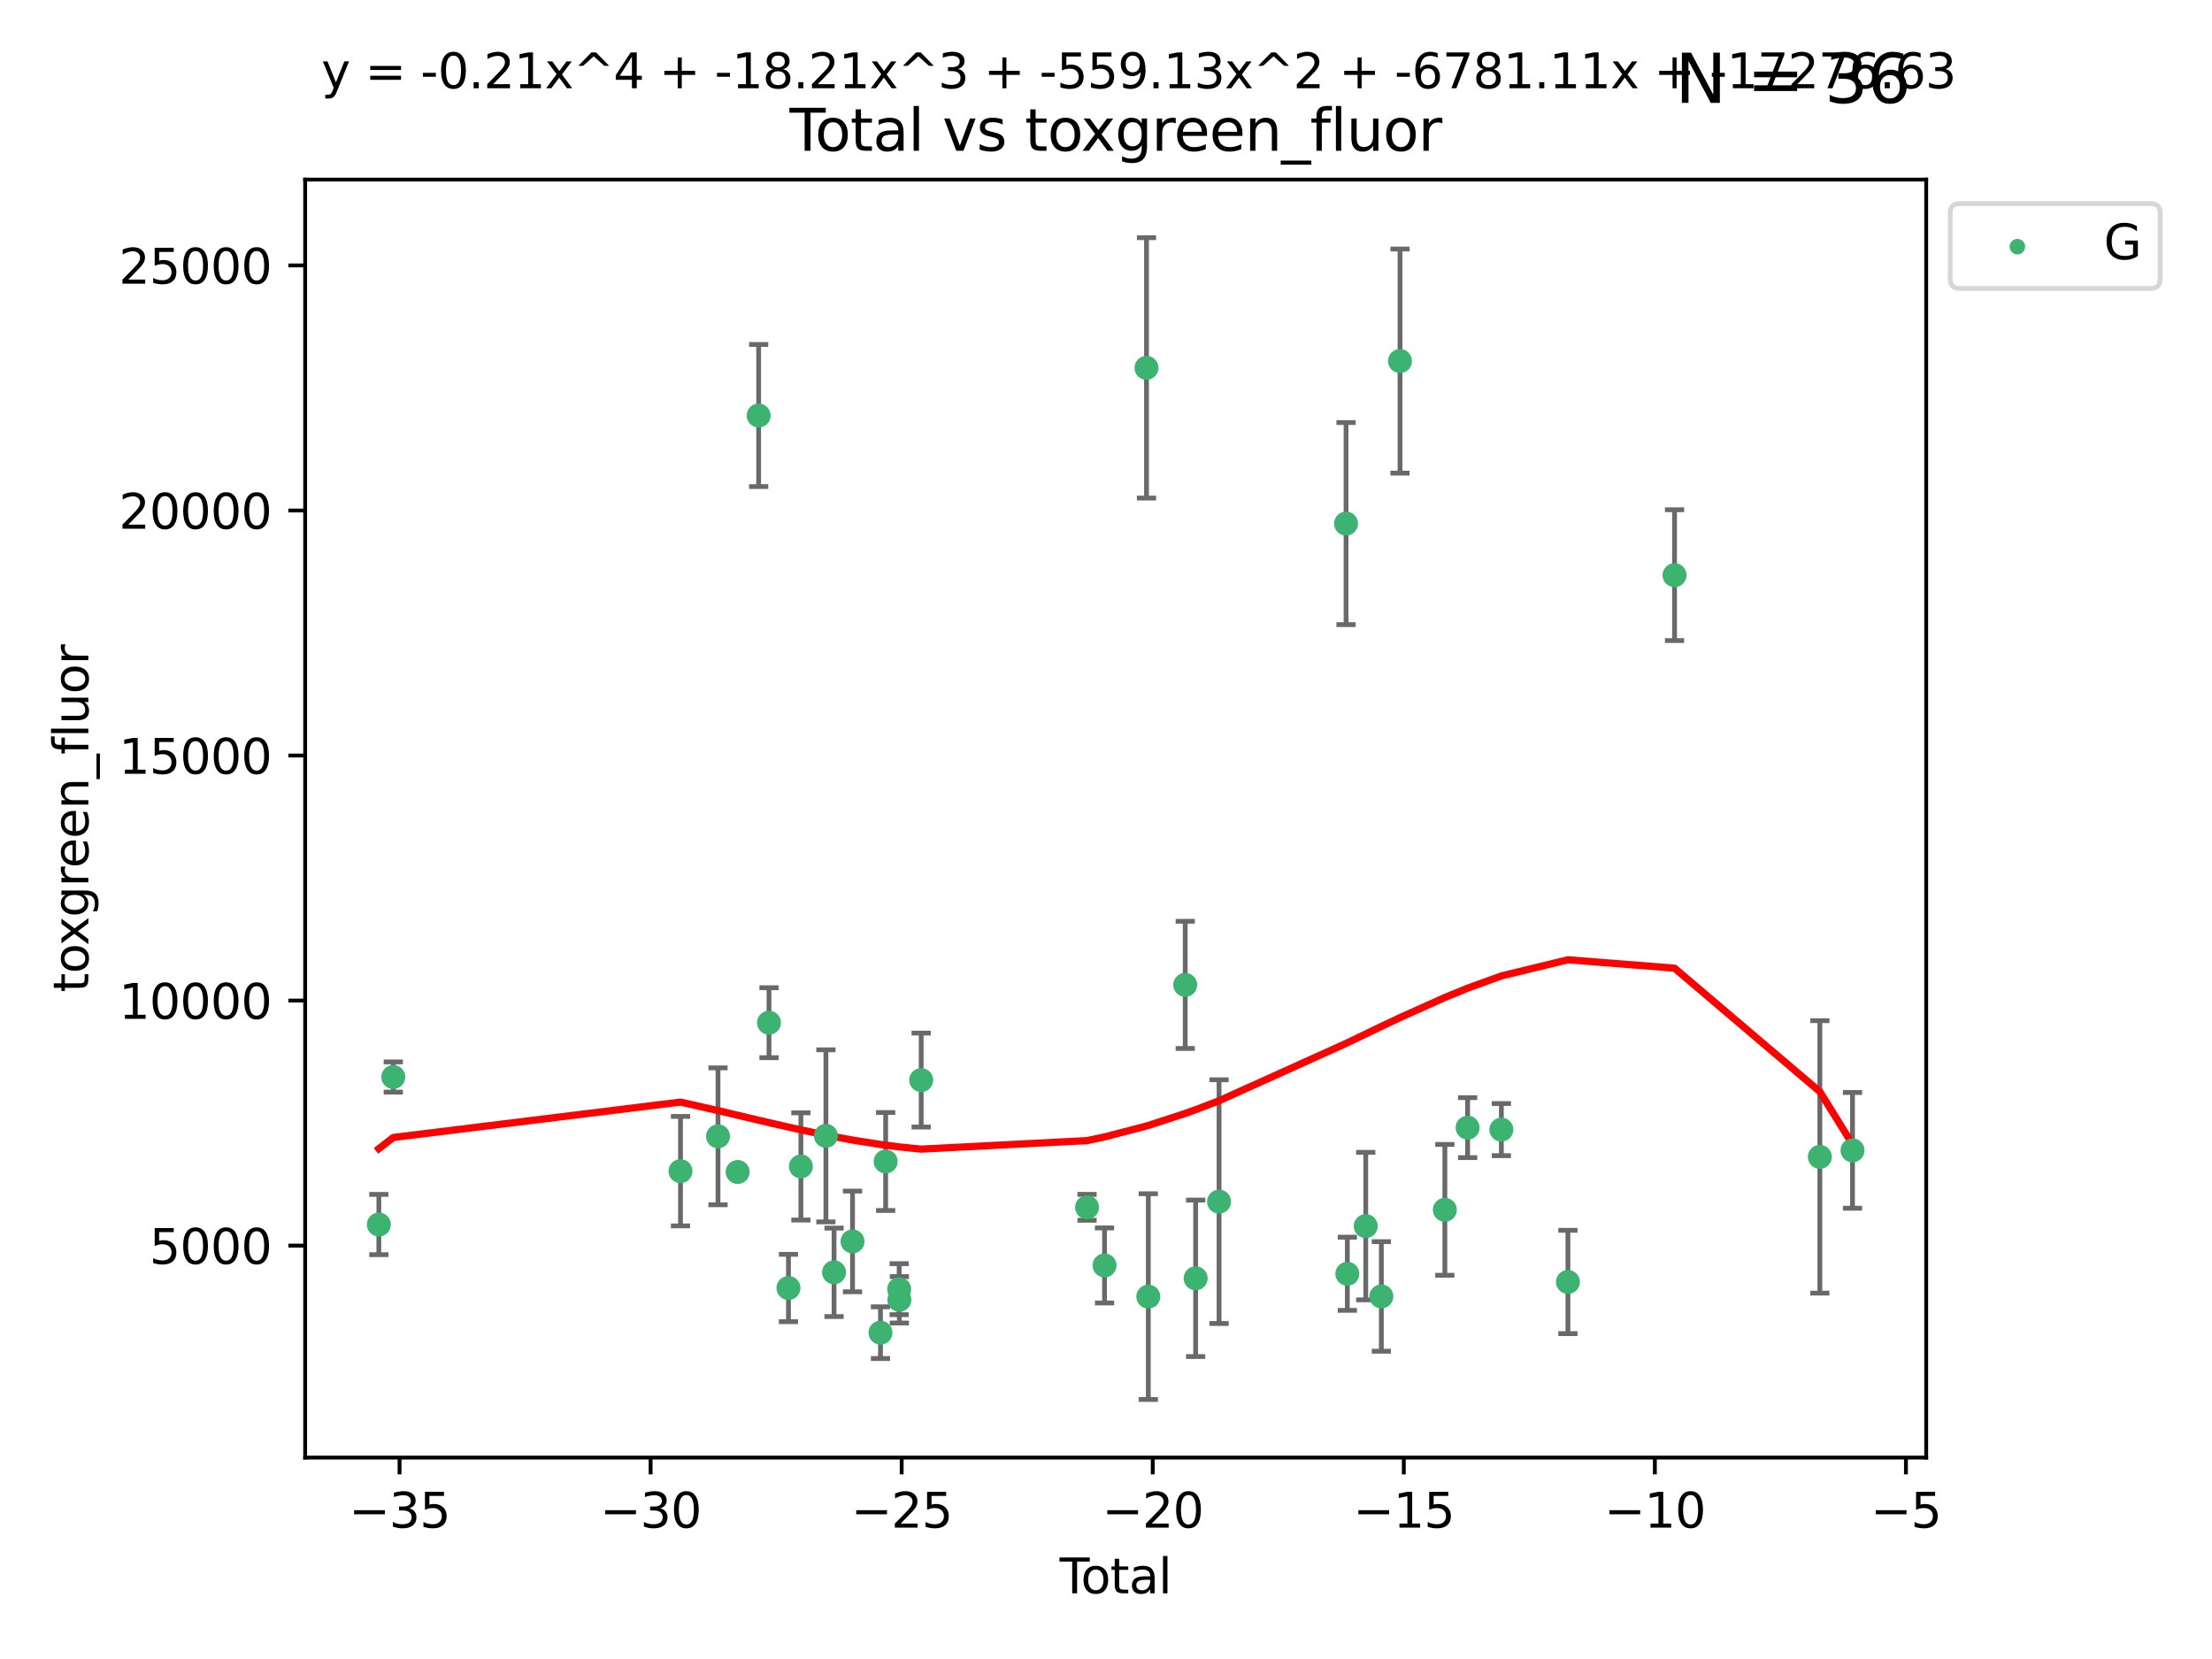 <?xml version="1.0" encoding="utf-8" standalone="no"?>
<!DOCTYPE svg PUBLIC "-//W3C//DTD SVG 1.1//EN"
  "http://www.w3.org/Graphics/SVG/1.1/DTD/svg11.dtd">
<svg xmlns:xlink="http://www.w3.org/1999/xlink" width="460.8pt" height="345.6pt" viewBox="0 0 460.8 345.6" xmlns="http://www.w3.org/2000/svg" version="1.1">
 <defs>
  <style type="text/css">*{stroke-linejoin: round; stroke-linecap: butt}</style>
 </defs>
 <g id="figure_1">
  <g id="patch_1">
   <path d="M 0 345.6 
L 460.8 345.6 
L 460.8 0 
L 0 0 
z
" style="fill: #ffffff"/>
  </g>
  <g id="axes_1">
   <g id="patch_2">
    <path d="M 63.571 303.64 
L 401.26 303.64 
L 401.26 37.411 
L 63.571 37.411 
z
" style="fill: #ffffff"/>
   </g>
   <g id="PathCollection_1">
    <defs>
     <path id="m8cd6fcece6" d="M 0 1.118 
C 0.297 1.118 0.581 1 0.791 0.791 
C 1 0.581 1.118 0.297 1.118 0 
C 1.118 -0.297 1 -0.581 0.791 -0.791 
C 0.581 -1 0.297 -1.118 0 -1.118 
C -0.297 -1.118 -0.581 -1 -0.791 -0.791 
C -1 -0.581 -1.118 -0.297 -1.118 0 
C -1.118 0.297 -1 0.581 -0.791 0.791 
C -0.581 1 -0.297 1.118 0 1.118 
z
" style="stroke: #3cb371"/>
    </defs>
    <g clip-path="url(#p22c7e3eeeb)">
     <use xlink:href="#m8cd6fcece6" x="78.921" y="255.092" style="fill: #3cb371; stroke: #3cb371"/>
     <use xlink:href="#m8cd6fcece6" x="81.93" y="224.358" style="fill: #3cb371; stroke: #3cb371"/>
     <use xlink:href="#m8cd6fcece6" x="141.76" y="243.976" style="fill: #3cb371; stroke: #3cb371"/>
     <use xlink:href="#m8cd6fcece6" x="149.573" y="236.713" style="fill: #3cb371; stroke: #3cb371"/>
     <use xlink:href="#m8cd6fcece6" x="153.665" y="244.142" style="fill: #3cb371; stroke: #3cb371"/>
     <use xlink:href="#m8cd6fcece6" x="158.042" y="86.56" style="fill: #3cb371; stroke: #3cb371"/>
     <use xlink:href="#m8cd6fcece6" x="160.196" y="213.05" style="fill: #3cb371; stroke: #3cb371"/>
     <use xlink:href="#m8cd6fcece6" x="164.252" y="268.315" style="fill: #3cb371; stroke: #3cb371"/>
     <use xlink:href="#m8cd6fcece6" x="166.84" y="242.987" style="fill: #3cb371; stroke: #3cb371"/>
     <use xlink:href="#m8cd6fcece6" x="172.053" y="236.618" style="fill: #3cb371; stroke: #3cb371"/>
     <use xlink:href="#m8cd6fcece6" x="173.747" y="265.048" style="fill: #3cb371; stroke: #3cb371"/>
     <use xlink:href="#m8cd6fcece6" x="177.596" y="258.614" style="fill: #3cb371; stroke: #3cb371"/>
     <use xlink:href="#m8cd6fcece6" x="183.419" y="277.623" style="fill: #3cb371; stroke: #3cb371"/>
     <use xlink:href="#m8cd6fcece6" x="184.499" y="241.963" style="fill: #3cb371; stroke: #3cb371"/>
     <use xlink:href="#m8cd6fcece6" x="187.311" y="268.556" style="fill: #3cb371; stroke: #3cb371"/>
     <use xlink:href="#m8cd6fcece6" x="187.355" y="270.773" style="fill: #3cb371; stroke: #3cb371"/>
     <use xlink:href="#m8cd6fcece6" x="191.898" y="225.001" style="fill: #3cb371; stroke: #3cb371"/>
     <use xlink:href="#m8cd6fcece6" x="226.453" y="251.506" style="fill: #3cb371; stroke: #3cb371"/>
     <use xlink:href="#m8cd6fcece6" x="230.097" y="263.616" style="fill: #3cb371; stroke: #3cb371"/>
     <use xlink:href="#m8cd6fcece6" x="238.835" y="76.634" style="fill: #3cb371; stroke: #3cb371"/>
     <use xlink:href="#m8cd6fcece6" x="239.213" y="270.106" style="fill: #3cb371; stroke: #3cb371"/>
     <use xlink:href="#m8cd6fcece6" x="246.904" y="205.165" style="fill: #3cb371; stroke: #3cb371"/>
     <use xlink:href="#m8cd6fcece6" x="249.076" y="266.296" style="fill: #3cb371; stroke: #3cb371"/>
     <use xlink:href="#m8cd6fcece6" x="253.952" y="250.324" style="fill: #3cb371; stroke: #3cb371"/>
     <use xlink:href="#m8cd6fcece6" x="280.407" y="109.072" style="fill: #3cb371; stroke: #3cb371"/>
     <use xlink:href="#m8cd6fcece6" x="280.673" y="265.351" style="fill: #3cb371; stroke: #3cb371"/>
     <use xlink:href="#m8cd6fcece6" x="284.511" y="255.417" style="fill: #3cb371; stroke: #3cb371"/>
     <use xlink:href="#m8cd6fcece6" x="287.76" y="270.07" style="fill: #3cb371; stroke: #3cb371"/>
     <use xlink:href="#m8cd6fcece6" x="291.648" y="75.219" style="fill: #3cb371; stroke: #3cb371"/>
     <use xlink:href="#m8cd6fcece6" x="300.991" y="252.032" style="fill: #3cb371; stroke: #3cb371"/>
     <use xlink:href="#m8cd6fcece6" x="305.733" y="234.911" style="fill: #3cb371; stroke: #3cb371"/>
     <use xlink:href="#m8cd6fcece6" x="312.761" y="235.32" style="fill: #3cb371; stroke: #3cb371"/>
     <use xlink:href="#m8cd6fcece6" x="326.625" y="267.059" style="fill: #3cb371; stroke: #3cb371"/>
     <use xlink:href="#m8cd6fcece6" x="348.839" y="119.815" style="fill: #3cb371; stroke: #3cb371"/>
     <use xlink:href="#m8cd6fcece6" x="379.109" y="241.003" style="fill: #3cb371; stroke: #3cb371"/>
     <use xlink:href="#m8cd6fcece6" x="385.911" y="239.643" style="fill: #3cb371; stroke: #3cb371"/>
    </g>
   </g>
   <g id="matplotlib.axis_1">
    <g id="xtick_1">
     <g id="line2d_1">
      <defs>
       <path id="md45c883081" d="M 0 0 
L 0 3.5 
" style="stroke: #000000; stroke-width: 0.8"/>
      </defs>
      <g>
       <use xlink:href="#md45c883081" x="83.232" y="303.64" style="stroke: #000000; stroke-width: 0.8"/>
      </g>
     </g>
     <g id="text_1">
      <!-- −35 -->
      <g transform="translate(72.68 318.238)scale(0.1 -0.1)">
       <defs>
        <path id="DejaVuSans-2212" d="M 678 2272 
L 4684 2272 
L 4684 1741 
L 678 1741 
L 678 2272 
z
" transform="scale(0.016)"/>
        <path id="DejaVuSans-33" d="M 2597 2516 
Q 3050 2419 3304 2112 
Q 3559 1806 3559 1356 
Q 3559 666 3084 287 
Q 2609 -91 1734 -91 
Q 1441 -91 1130 -33 
Q 819 25 488 141 
L 488 750 
Q 750 597 1062 519 
Q 1375 441 1716 441 
Q 2309 441 2620 675 
Q 2931 909 2931 1356 
Q 2931 1769 2642 2001 
Q 2353 2234 1838 2234 
L 1294 2234 
L 1294 2753 
L 1863 2753 
Q 2328 2753 2575 2939 
Q 2822 3125 2822 3475 
Q 2822 3834 2567 4026 
Q 2313 4219 1838 4219 
Q 1578 4219 1281 4162 
Q 984 4106 628 3988 
L 628 4550 
Q 988 4650 1302 4700 
Q 1616 4750 1894 4750 
Q 2613 4750 3031 4423 
Q 3450 4097 3450 3541 
Q 3450 3153 3228 2886 
Q 3006 2619 2597 2516 
z
" transform="scale(0.016)"/>
        <path id="DejaVuSans-35" d="M 691 4666 
L 3169 4666 
L 3169 4134 
L 1269 4134 
L 1269 2991 
Q 1406 3038 1543 3061 
Q 1681 3084 1819 3084 
Q 2600 3084 3056 2656 
Q 3513 2228 3513 1497 
Q 3513 744 3044 326 
Q 2575 -91 1722 -91 
Q 1428 -91 1123 -41 
Q 819 9 494 109 
L 494 744 
Q 775 591 1075 516 
Q 1375 441 1709 441 
Q 2250 441 2565 725 
Q 2881 1009 2881 1497 
Q 2881 1984 2565 2268 
Q 2250 2553 1709 2553 
Q 1456 2553 1204 2497 
Q 953 2441 691 2322 
L 691 4666 
z
" transform="scale(0.016)"/>
       </defs>
       <use xlink:href="#DejaVuSans-2212"/>
       <use xlink:href="#DejaVuSans-33" x="83.789"/>
       <use xlink:href="#DejaVuSans-35" x="147.412"/>
      </g>
     </g>
    </g>
    <g id="xtick_2">
     <g id="line2d_2">
      <g>
       <use xlink:href="#md45c883081" x="135.534" y="303.64" style="stroke: #000000; stroke-width: 0.8"/>
      </g>
     </g>
     <g id="text_2">
      <!-- −30 -->
      <g transform="translate(124.981 318.238)scale(0.1 -0.1)">
       <defs>
        <path id="DejaVuSans-30" d="M 2034 4250 
Q 1547 4250 1301 3770 
Q 1056 3291 1056 2328 
Q 1056 1369 1301 889 
Q 1547 409 2034 409 
Q 2525 409 2770 889 
Q 3016 1369 3016 2328 
Q 3016 3291 2770 3770 
Q 2525 4250 2034 4250 
z
M 2034 4750 
Q 2819 4750 3233 4129 
Q 3647 3509 3647 2328 
Q 3647 1150 3233 529 
Q 2819 -91 2034 -91 
Q 1250 -91 836 529 
Q 422 1150 422 2328 
Q 422 3509 836 4129 
Q 1250 4750 2034 4750 
z
" transform="scale(0.016)"/>
       </defs>
       <use xlink:href="#DejaVuSans-2212"/>
       <use xlink:href="#DejaVuSans-33" x="83.789"/>
       <use xlink:href="#DejaVuSans-30" x="147.412"/>
      </g>
     </g>
    </g>
    <g id="xtick_3">
     <g id="line2d_3">
      <g>
       <use xlink:href="#md45c883081" x="187.835" y="303.64" style="stroke: #000000; stroke-width: 0.8"/>
      </g>
     </g>
     <g id="text_3">
      <!-- −25 -->
      <g transform="translate(177.283 318.238)scale(0.1 -0.1)">
       <defs>
        <path id="DejaVuSans-32" d="M 1228 531 
L 3431 531 
L 3431 0 
L 469 0 
L 469 531 
Q 828 903 1448 1529 
Q 2069 2156 2228 2338 
Q 2531 2678 2651 2914 
Q 2772 3150 2772 3378 
Q 2772 3750 2511 3984 
Q 2250 4219 1831 4219 
Q 1534 4219 1204 4116 
Q 875 4013 500 3803 
L 500 4441 
Q 881 4594 1212 4672 
Q 1544 4750 1819 4750 
Q 2544 4750 2975 4387 
Q 3406 4025 3406 3419 
Q 3406 3131 3298 2873 
Q 3191 2616 2906 2266 
Q 2828 2175 2409 1742 
Q 1991 1309 1228 531 
z
" transform="scale(0.016)"/>
       </defs>
       <use xlink:href="#DejaVuSans-2212"/>
       <use xlink:href="#DejaVuSans-32" x="83.789"/>
       <use xlink:href="#DejaVuSans-35" x="147.412"/>
      </g>
     </g>
    </g>
    <g id="xtick_4">
     <g id="line2d_4">
      <g>
       <use xlink:href="#md45c883081" x="240.136" y="303.64" style="stroke: #000000; stroke-width: 0.8"/>
      </g>
     </g>
     <g id="text_4">
      <!-- −20 -->
      <g transform="translate(229.584 318.238)scale(0.1 -0.1)">
       <use xlink:href="#DejaVuSans-2212"/>
       <use xlink:href="#DejaVuSans-32" x="83.789"/>
       <use xlink:href="#DejaVuSans-30" x="147.412"/>
      </g>
     </g>
    </g>
    <g id="xtick_5">
     <g id="line2d_5">
      <g>
       <use xlink:href="#md45c883081" x="292.437" y="303.64" style="stroke: #000000; stroke-width: 0.8"/>
      </g>
     </g>
     <g id="text_5">
      <!-- −15 -->
      <g transform="translate(281.885 318.238)scale(0.1 -0.1)">
       <defs>
        <path id="DejaVuSans-31" d="M 794 531 
L 1825 531 
L 1825 4091 
L 703 3866 
L 703 4441 
L 1819 4666 
L 2450 4666 
L 2450 531 
L 3481 531 
L 3481 0 
L 794 0 
L 794 531 
z
" transform="scale(0.016)"/>
       </defs>
       <use xlink:href="#DejaVuSans-2212"/>
       <use xlink:href="#DejaVuSans-31" x="83.789"/>
       <use xlink:href="#DejaVuSans-35" x="147.412"/>
      </g>
     </g>
    </g>
    <g id="xtick_6">
     <g id="line2d_6">
      <g>
       <use xlink:href="#md45c883081" x="344.739" y="303.64" style="stroke: #000000; stroke-width: 0.8"/>
      </g>
     </g>
     <g id="text_6">
      <!-- −10 -->
      <g transform="translate(334.186 318.238)scale(0.1 -0.1)">
       <use xlink:href="#DejaVuSans-2212"/>
       <use xlink:href="#DejaVuSans-31" x="83.789"/>
       <use xlink:href="#DejaVuSans-30" x="147.412"/>
      </g>
     </g>
    </g>
    <g id="xtick_7">
     <g id="line2d_7">
      <g>
       <use xlink:href="#md45c883081" x="397.04" y="303.64" style="stroke: #000000; stroke-width: 0.8"/>
      </g>
     </g>
     <g id="text_7">
      <!-- −5 -->
      <g transform="translate(389.669 318.238)scale(0.1 -0.1)">
       <use xlink:href="#DejaVuSans-2212"/>
       <use xlink:href="#DejaVuSans-35" x="83.789"/>
      </g>
     </g>
    </g>
    <g id="text_8">
     <!-- Total -->
     <g transform="translate(220.739 331.917)scale(0.1 -0.1)">
      <defs>
       <path id="DejaVuSans-54" d="M -19 4666 
L 3928 4666 
L 3928 4134 
L 2272 4134 
L 2272 0 
L 1638 0 
L 1638 4134 
L -19 4134 
L -19 4666 
z
" transform="scale(0.016)"/>
       <path id="DejaVuSans-6f" d="M 1959 3097 
Q 1497 3097 1228 2736 
Q 959 2375 959 1747 
Q 959 1119 1226 758 
Q 1494 397 1959 397 
Q 2419 397 2687 759 
Q 2956 1122 2956 1747 
Q 2956 2369 2687 2733 
Q 2419 3097 1959 3097 
z
M 1959 3584 
Q 2709 3584 3137 3096 
Q 3566 2609 3566 1747 
Q 3566 888 3137 398 
Q 2709 -91 1959 -91 
Q 1206 -91 779 398 
Q 353 888 353 1747 
Q 353 2609 779 3096 
Q 1206 3584 1959 3584 
z
" transform="scale(0.016)"/>
       <path id="DejaVuSans-74" d="M 1172 4494 
L 1172 3500 
L 2356 3500 
L 2356 3053 
L 1172 3053 
L 1172 1153 
Q 1172 725 1289 603 
Q 1406 481 1766 481 
L 2356 481 
L 2356 0 
L 1766 0 
Q 1100 0 847 248 
Q 594 497 594 1153 
L 594 3053 
L 172 3053 
L 172 3500 
L 594 3500 
L 594 4494 
L 1172 4494 
z
" transform="scale(0.016)"/>
       <path id="DejaVuSans-61" d="M 2194 1759 
Q 1497 1759 1228 1600 
Q 959 1441 959 1056 
Q 959 750 1161 570 
Q 1363 391 1709 391 
Q 2188 391 2477 730 
Q 2766 1069 2766 1631 
L 2766 1759 
L 2194 1759 
z
M 3341 1997 
L 3341 0 
L 2766 0 
L 2766 531 
Q 2569 213 2275 61 
Q 1981 -91 1556 -91 
Q 1019 -91 701 211 
Q 384 513 384 1019 
Q 384 1609 779 1909 
Q 1175 2209 1959 2209 
L 2766 2209 
L 2766 2266 
Q 2766 2663 2505 2880 
Q 2244 3097 1772 3097 
Q 1472 3097 1187 3025 
Q 903 2953 641 2809 
L 641 3341 
Q 956 3463 1253 3523 
Q 1550 3584 1831 3584 
Q 2591 3584 2966 3190 
Q 3341 2797 3341 1997 
z
" transform="scale(0.016)"/>
       <path id="DejaVuSans-6c" d="M 603 4863 
L 1178 4863 
L 1178 0 
L 603 0 
L 603 4863 
z
" transform="scale(0.016)"/>
      </defs>
      <use xlink:href="#DejaVuSans-54"/>
      <use xlink:href="#DejaVuSans-6f" x="44.084"/>
      <use xlink:href="#DejaVuSans-74" x="105.266"/>
      <use xlink:href="#DejaVuSans-61" x="144.475"/>
      <use xlink:href="#DejaVuSans-6c" x="205.754"/>
     </g>
    </g>
   </g>
   <g id="matplotlib.axis_2">
    <g id="ytick_1">
     <g id="line2d_8">
      <defs>
       <path id="mdf34b27506" d="M 0 0 
L -3.5 0 
" style="stroke: #000000; stroke-width: 0.8"/>
      </defs>
      <g>
       <use xlink:href="#mdf34b27506" x="63.571" y="259.485" style="stroke: #000000; stroke-width: 0.8"/>
      </g>
     </g>
     <g id="text_9">
      <!-- 5000 -->
      <g transform="translate(31.121 263.284)scale(0.1 -0.1)">
       <use xlink:href="#DejaVuSans-35"/>
       <use xlink:href="#DejaVuSans-30" x="63.623"/>
       <use xlink:href="#DejaVuSans-30" x="127.246"/>
       <use xlink:href="#DejaVuSans-30" x="190.869"/>
      </g>
     </g>
    </g>
    <g id="ytick_2">
     <g id="line2d_9">
      <g>
       <use xlink:href="#mdf34b27506" x="63.571" y="208.437" style="stroke: #000000; stroke-width: 0.8"/>
      </g>
     </g>
     <g id="text_10">
      <!-- 10000 -->
      <g transform="translate(24.759 212.237)scale(0.1 -0.1)">
       <use xlink:href="#DejaVuSans-31"/>
       <use xlink:href="#DejaVuSans-30" x="63.623"/>
       <use xlink:href="#DejaVuSans-30" x="127.246"/>
       <use xlink:href="#DejaVuSans-30" x="190.869"/>
       <use xlink:href="#DejaVuSans-30" x="254.492"/>
      </g>
     </g>
    </g>
    <g id="ytick_3">
     <g id="line2d_10">
      <g>
       <use xlink:href="#mdf34b27506" x="63.571" y="157.39" style="stroke: #000000; stroke-width: 0.8"/>
      </g>
     </g>
     <g id="text_11">
      <!-- 15000 -->
      <g transform="translate(24.759 161.189)scale(0.1 -0.1)">
       <use xlink:href="#DejaVuSans-31"/>
       <use xlink:href="#DejaVuSans-35" x="63.623"/>
       <use xlink:href="#DejaVuSans-30" x="127.246"/>
       <use xlink:href="#DejaVuSans-30" x="190.869"/>
       <use xlink:href="#DejaVuSans-30" x="254.492"/>
      </g>
     </g>
    </g>
    <g id="ytick_4">
     <g id="line2d_11">
      <g>
       <use xlink:href="#mdf34b27506" x="63.571" y="106.342" style="stroke: #000000; stroke-width: 0.8"/>
      </g>
     </g>
     <g id="text_12">
      <!-- 20000 -->
      <g transform="translate(24.759 110.141)scale(0.1 -0.1)">
       <use xlink:href="#DejaVuSans-32"/>
       <use xlink:href="#DejaVuSans-30" x="63.623"/>
       <use xlink:href="#DejaVuSans-30" x="127.246"/>
       <use xlink:href="#DejaVuSans-30" x="190.869"/>
       <use xlink:href="#DejaVuSans-30" x="254.492"/>
      </g>
     </g>
    </g>
    <g id="ytick_5">
     <g id="line2d_12">
      <g>
       <use xlink:href="#mdf34b27506" x="63.571" y="55.294" style="stroke: #000000; stroke-width: 0.8"/>
      </g>
     </g>
     <g id="text_13">
      <!-- 25000 -->
      <g transform="translate(24.759 59.093)scale(0.1 -0.1)">
       <use xlink:href="#DejaVuSans-32"/>
       <use xlink:href="#DejaVuSans-35" x="63.623"/>
       <use xlink:href="#DejaVuSans-30" x="127.246"/>
       <use xlink:href="#DejaVuSans-30" x="190.869"/>
       <use xlink:href="#DejaVuSans-30" x="254.492"/>
      </g>
     </g>
    </g>
    <g id="text_14">
     <!-- toxgreen_fluor -->
     <g transform="translate(18.401 206.72)rotate(-90)scale(0.1 -0.1)">
      <defs>
       <path id="DejaVuSans-78" d="M 3513 3500 
L 2247 1797 
L 3578 0 
L 2900 0 
L 1881 1375 
L 863 0 
L 184 0 
L 1544 1831 
L 300 3500 
L 978 3500 
L 1906 2253 
L 2834 3500 
L 3513 3500 
z
" transform="scale(0.016)"/>
       <path id="DejaVuSans-67" d="M 2906 1791 
Q 2906 2416 2648 2759 
Q 2391 3103 1925 3103 
Q 1463 3103 1205 2759 
Q 947 2416 947 1791 
Q 947 1169 1205 825 
Q 1463 481 1925 481 
Q 2391 481 2648 825 
Q 2906 1169 2906 1791 
z
M 3481 434 
Q 3481 -459 3084 -895 
Q 2688 -1331 1869 -1331 
Q 1566 -1331 1297 -1286 
Q 1028 -1241 775 -1147 
L 775 -588 
Q 1028 -725 1275 -790 
Q 1522 -856 1778 -856 
Q 2344 -856 2625 -561 
Q 2906 -266 2906 331 
L 2906 616 
Q 2728 306 2450 153 
Q 2172 0 1784 0 
Q 1141 0 747 490 
Q 353 981 353 1791 
Q 353 2603 747 3093 
Q 1141 3584 1784 3584 
Q 2172 3584 2450 3431 
Q 2728 3278 2906 2969 
L 2906 3500 
L 3481 3500 
L 3481 434 
z
" transform="scale(0.016)"/>
       <path id="DejaVuSans-72" d="M 2631 2963 
Q 2534 3019 2420 3045 
Q 2306 3072 2169 3072 
Q 1681 3072 1420 2755 
Q 1159 2438 1159 1844 
L 1159 0 
L 581 0 
L 581 3500 
L 1159 3500 
L 1159 2956 
Q 1341 3275 1631 3429 
Q 1922 3584 2338 3584 
Q 2397 3584 2469 3576 
Q 2541 3569 2628 3553 
L 2631 2963 
z
" transform="scale(0.016)"/>
       <path id="DejaVuSans-65" d="M 3597 1894 
L 3597 1613 
L 953 1613 
Q 991 1019 1311 708 
Q 1631 397 2203 397 
Q 2534 397 2845 478 
Q 3156 559 3463 722 
L 3463 178 
Q 3153 47 2828 -22 
Q 2503 -91 2169 -91 
Q 1331 -91 842 396 
Q 353 884 353 1716 
Q 353 2575 817 3079 
Q 1281 3584 2069 3584 
Q 2775 3584 3186 3129 
Q 3597 2675 3597 1894 
z
M 3022 2063 
Q 3016 2534 2758 2815 
Q 2500 3097 2075 3097 
Q 1594 3097 1305 2825 
Q 1016 2553 972 2059 
L 3022 2063 
z
" transform="scale(0.016)"/>
       <path id="DejaVuSans-6e" d="M 3513 2113 
L 3513 0 
L 2938 0 
L 2938 2094 
Q 2938 2591 2744 2837 
Q 2550 3084 2163 3084 
Q 1697 3084 1428 2787 
Q 1159 2491 1159 1978 
L 1159 0 
L 581 0 
L 581 3500 
L 1159 3500 
L 1159 2956 
Q 1366 3272 1645 3428 
Q 1925 3584 2291 3584 
Q 2894 3584 3203 3211 
Q 3513 2838 3513 2113 
z
" transform="scale(0.016)"/>
       <path id="DejaVuSans-5f" d="M 3263 -1063 
L 3263 -1509 
L -63 -1509 
L -63 -1063 
L 3263 -1063 
z
" transform="scale(0.016)"/>
       <path id="DejaVuSans-66" d="M 2375 4863 
L 2375 4384 
L 1825 4384 
Q 1516 4384 1395 4259 
Q 1275 4134 1275 3809 
L 1275 3500 
L 2222 3500 
L 2222 3053 
L 1275 3053 
L 1275 0 
L 697 0 
L 697 3053 
L 147 3053 
L 147 3500 
L 697 3500 
L 697 3744 
Q 697 4328 969 4595 
Q 1241 4863 1831 4863 
L 2375 4863 
z
" transform="scale(0.016)"/>
       <path id="DejaVuSans-75" d="M 544 1381 
L 544 3500 
L 1119 3500 
L 1119 1403 
Q 1119 906 1312 657 
Q 1506 409 1894 409 
Q 2359 409 2629 706 
Q 2900 1003 2900 1516 
L 2900 3500 
L 3475 3500 
L 3475 0 
L 2900 0 
L 2900 538 
Q 2691 219 2414 64 
Q 2138 -91 1772 -91 
Q 1169 -91 856 284 
Q 544 659 544 1381 
z
M 1991 3584 
L 1991 3584 
z
" transform="scale(0.016)"/>
      </defs>
      <use xlink:href="#DejaVuSans-74"/>
      <use xlink:href="#DejaVuSans-6f" x="39.209"/>
      <use xlink:href="#DejaVuSans-78" x="97.266"/>
      <use xlink:href="#DejaVuSans-67" x="156.445"/>
      <use xlink:href="#DejaVuSans-72" x="219.922"/>
      <use xlink:href="#DejaVuSans-65" x="258.785"/>
      <use xlink:href="#DejaVuSans-65" x="320.309"/>
      <use xlink:href="#DejaVuSans-6e" x="381.832"/>
      <use xlink:href="#DejaVuSans-5f" x="445.211"/>
      <use xlink:href="#DejaVuSans-66" x="495.211"/>
      <use xlink:href="#DejaVuSans-6c" x="530.416"/>
      <use xlink:href="#DejaVuSans-75" x="558.199"/>
      <use xlink:href="#DejaVuSans-6f" x="621.578"/>
      <use xlink:href="#DejaVuSans-72" x="682.76"/>
     </g>
    </g>
   </g>
   <g id="LineCollection_1">
    <path d="M 78.921 261.37 
L 78.921 248.815 
" clip-path="url(#p22c7e3eeeb)" style="fill: none; stroke: #696969"/>
    <path d="M 81.93 227.503 
L 81.93 221.213 
" clip-path="url(#p22c7e3eeeb)" style="fill: none; stroke: #696969"/>
    <path d="M 141.76 255.379 
L 141.76 232.572 
" clip-path="url(#p22c7e3eeeb)" style="fill: none; stroke: #696969"/>
    <path d="M 149.573 250.973 
L 149.573 222.452 
" clip-path="url(#p22c7e3eeeb)" style="fill: none; stroke: #696969"/>
    <path d="M 153.665 245.009 
L 153.665 243.275 
" clip-path="url(#p22c7e3eeeb)" style="fill: none; stroke: #696969"/>
    <path d="M 158.042 101.358 
L 158.042 71.762 
" clip-path="url(#p22c7e3eeeb)" style="fill: none; stroke: #696969"/>
    <path d="M 160.196 220.338 
L 160.196 205.763 
" clip-path="url(#p22c7e3eeeb)" style="fill: none; stroke: #696969"/>
    <path d="M 164.252 275.332 
L 164.252 261.297 
" clip-path="url(#p22c7e3eeeb)" style="fill: none; stroke: #696969"/>
    <path d="M 166.84 254.152 
L 166.84 231.823 
" clip-path="url(#p22c7e3eeeb)" style="fill: none; stroke: #696969"/>
    <path d="M 172.053 254.539 
L 172.053 218.697 
" clip-path="url(#p22c7e3eeeb)" style="fill: none; stroke: #696969"/>
    <path d="M 173.747 274.259 
L 173.747 255.837 
" clip-path="url(#p22c7e3eeeb)" style="fill: none; stroke: #696969"/>
    <path d="M 177.596 269.104 
L 177.596 248.125 
" clip-path="url(#p22c7e3eeeb)" style="fill: none; stroke: #696969"/>
    <path d="M 183.419 283.007 
L 183.419 272.238 
" clip-path="url(#p22c7e3eeeb)" style="fill: none; stroke: #696969"/>
    <path d="M 184.499 252.171 
L 184.499 231.755 
" clip-path="url(#p22c7e3eeeb)" style="fill: none; stroke: #696969"/>
    <path d="M 187.311 273.867 
L 187.311 263.245 
" clip-path="url(#p22c7e3eeeb)" style="fill: none; stroke: #696969"/>
    <path d="M 187.355 275.609 
L 187.355 265.938 
" clip-path="url(#p22c7e3eeeb)" style="fill: none; stroke: #696969"/>
    <path d="M 191.898 234.788 
L 191.898 215.213 
" clip-path="url(#p22c7e3eeeb)" style="fill: none; stroke: #696969"/>
    <path d="M 226.453 254.204 
L 226.453 248.809 
" clip-path="url(#p22c7e3eeeb)" style="fill: none; stroke: #696969"/>
    <path d="M 230.097 271.434 
L 230.097 255.797 
" clip-path="url(#p22c7e3eeeb)" style="fill: none; stroke: #696969"/>
    <path d="M 238.835 103.756 
L 238.835 49.513 
" clip-path="url(#p22c7e3eeeb)" style="fill: none; stroke: #696969"/>
    <path d="M 239.213 291.539 
L 239.213 248.674 
" clip-path="url(#p22c7e3eeeb)" style="fill: none; stroke: #696969"/>
    <path d="M 246.904 218.413 
L 246.904 191.917 
" clip-path="url(#p22c7e3eeeb)" style="fill: none; stroke: #696969"/>
    <path d="M 249.076 282.594 
L 249.076 249.998 
" clip-path="url(#p22c7e3eeeb)" style="fill: none; stroke: #696969"/>
    <path d="M 253.952 275.706 
L 253.952 224.942 
" clip-path="url(#p22c7e3eeeb)" style="fill: none; stroke: #696969"/>
    <path d="M 280.407 130.119 
L 280.407 88.026 
" clip-path="url(#p22c7e3eeeb)" style="fill: none; stroke: #696969"/>
    <path d="M 280.673 272.971 
L 280.673 257.73 
" clip-path="url(#p22c7e3eeeb)" style="fill: none; stroke: #696969"/>
    <path d="M 284.511 270.785 
L 284.511 240.05 
" clip-path="url(#p22c7e3eeeb)" style="fill: none; stroke: #696969"/>
    <path d="M 287.76 281.481 
L 287.76 258.66 
" clip-path="url(#p22c7e3eeeb)" style="fill: none; stroke: #696969"/>
    <path d="M 291.648 98.563 
L 291.648 51.875 
" clip-path="url(#p22c7e3eeeb)" style="fill: none; stroke: #696969"/>
    <path d="M 300.991 265.661 
L 300.991 238.404 
" clip-path="url(#p22c7e3eeeb)" style="fill: none; stroke: #696969"/>
    <path d="M 305.733 241.16 
L 305.733 228.663 
" clip-path="url(#p22c7e3eeeb)" style="fill: none; stroke: #696969"/>
    <path d="M 312.761 240.747 
L 312.761 229.893 
" clip-path="url(#p22c7e3eeeb)" style="fill: none; stroke: #696969"/>
    <path d="M 326.625 277.82 
L 326.625 256.299 
" clip-path="url(#p22c7e3eeeb)" style="fill: none; stroke: #696969"/>
    <path d="M 348.839 133.439 
L 348.839 106.19 
" clip-path="url(#p22c7e3eeeb)" style="fill: none; stroke: #696969"/>
    <path d="M 379.109 269.381 
L 379.109 212.624 
" clip-path="url(#p22c7e3eeeb)" style="fill: none; stroke: #696969"/>
    <path d="M 385.911 251.697 
L 385.911 227.588 
" clip-path="url(#p22c7e3eeeb)" style="fill: none; stroke: #696969"/>
   </g>
   <g id="line2d_13">
    <defs>
     <path id="mefd7d5a7da" d="M 2 0 
L -2 -0 
" style="stroke: #696969"/>
    </defs>
    <g clip-path="url(#p22c7e3eeeb)">
     <use xlink:href="#mefd7d5a7da" x="78.921" y="261.37" style="fill: #696969; stroke: #696969"/>
     <use xlink:href="#mefd7d5a7da" x="81.93" y="227.503" style="fill: #696969; stroke: #696969"/>
     <use xlink:href="#mefd7d5a7da" x="141.76" y="255.379" style="fill: #696969; stroke: #696969"/>
     <use xlink:href="#mefd7d5a7da" x="149.573" y="250.973" style="fill: #696969; stroke: #696969"/>
     <use xlink:href="#mefd7d5a7da" x="153.665" y="245.009" style="fill: #696969; stroke: #696969"/>
     <use xlink:href="#mefd7d5a7da" x="158.042" y="101.358" style="fill: #696969; stroke: #696969"/>
     <use xlink:href="#mefd7d5a7da" x="160.196" y="220.338" style="fill: #696969; stroke: #696969"/>
     <use xlink:href="#mefd7d5a7da" x="164.252" y="275.332" style="fill: #696969; stroke: #696969"/>
     <use xlink:href="#mefd7d5a7da" x="166.84" y="254.152" style="fill: #696969; stroke: #696969"/>
     <use xlink:href="#mefd7d5a7da" x="172.053" y="254.539" style="fill: #696969; stroke: #696969"/>
     <use xlink:href="#mefd7d5a7da" x="173.747" y="274.259" style="fill: #696969; stroke: #696969"/>
     <use xlink:href="#mefd7d5a7da" x="177.596" y="269.104" style="fill: #696969; stroke: #696969"/>
     <use xlink:href="#mefd7d5a7da" x="183.419" y="283.007" style="fill: #696969; stroke: #696969"/>
     <use xlink:href="#mefd7d5a7da" x="184.499" y="252.171" style="fill: #696969; stroke: #696969"/>
     <use xlink:href="#mefd7d5a7da" x="187.311" y="273.867" style="fill: #696969; stroke: #696969"/>
     <use xlink:href="#mefd7d5a7da" x="187.355" y="275.609" style="fill: #696969; stroke: #696969"/>
     <use xlink:href="#mefd7d5a7da" x="191.898" y="234.788" style="fill: #696969; stroke: #696969"/>
     <use xlink:href="#mefd7d5a7da" x="226.453" y="254.204" style="fill: #696969; stroke: #696969"/>
     <use xlink:href="#mefd7d5a7da" x="230.097" y="271.434" style="fill: #696969; stroke: #696969"/>
     <use xlink:href="#mefd7d5a7da" x="238.835" y="103.756" style="fill: #696969; stroke: #696969"/>
     <use xlink:href="#mefd7d5a7da" x="239.213" y="291.539" style="fill: #696969; stroke: #696969"/>
     <use xlink:href="#mefd7d5a7da" x="246.904" y="218.413" style="fill: #696969; stroke: #696969"/>
     <use xlink:href="#mefd7d5a7da" x="249.076" y="282.594" style="fill: #696969; stroke: #696969"/>
     <use xlink:href="#mefd7d5a7da" x="253.952" y="275.706" style="fill: #696969; stroke: #696969"/>
     <use xlink:href="#mefd7d5a7da" x="280.407" y="130.119" style="fill: #696969; stroke: #696969"/>
     <use xlink:href="#mefd7d5a7da" x="280.673" y="272.971" style="fill: #696969; stroke: #696969"/>
     <use xlink:href="#mefd7d5a7da" x="284.511" y="270.785" style="fill: #696969; stroke: #696969"/>
     <use xlink:href="#mefd7d5a7da" x="287.76" y="281.481" style="fill: #696969; stroke: #696969"/>
     <use xlink:href="#mefd7d5a7da" x="291.648" y="98.563" style="fill: #696969; stroke: #696969"/>
     <use xlink:href="#mefd7d5a7da" x="300.991" y="265.661" style="fill: #696969; stroke: #696969"/>
     <use xlink:href="#mefd7d5a7da" x="305.733" y="241.16" style="fill: #696969; stroke: #696969"/>
     <use xlink:href="#mefd7d5a7da" x="312.761" y="240.747" style="fill: #696969; stroke: #696969"/>
     <use xlink:href="#mefd7d5a7da" x="326.625" y="277.82" style="fill: #696969; stroke: #696969"/>
     <use xlink:href="#mefd7d5a7da" x="348.839" y="133.439" style="fill: #696969; stroke: #696969"/>
     <use xlink:href="#mefd7d5a7da" x="379.109" y="269.381" style="fill: #696969; stroke: #696969"/>
     <use xlink:href="#mefd7d5a7da" x="385.911" y="251.697" style="fill: #696969; stroke: #696969"/>
    </g>
   </g>
   <g id="line2d_14">
    <g clip-path="url(#p22c7e3eeeb)">
     <use xlink:href="#mefd7d5a7da" x="78.921" y="248.815" style="fill: #696969; stroke: #696969"/>
     <use xlink:href="#mefd7d5a7da" x="81.93" y="221.213" style="fill: #696969; stroke: #696969"/>
     <use xlink:href="#mefd7d5a7da" x="141.76" y="232.572" style="fill: #696969; stroke: #696969"/>
     <use xlink:href="#mefd7d5a7da" x="149.573" y="222.452" style="fill: #696969; stroke: #696969"/>
     <use xlink:href="#mefd7d5a7da" x="153.665" y="243.275" style="fill: #696969; stroke: #696969"/>
     <use xlink:href="#mefd7d5a7da" x="158.042" y="71.762" style="fill: #696969; stroke: #696969"/>
     <use xlink:href="#mefd7d5a7da" x="160.196" y="205.763" style="fill: #696969; stroke: #696969"/>
     <use xlink:href="#mefd7d5a7da" x="164.252" y="261.297" style="fill: #696969; stroke: #696969"/>
     <use xlink:href="#mefd7d5a7da" x="166.84" y="231.823" style="fill: #696969; stroke: #696969"/>
     <use xlink:href="#mefd7d5a7da" x="172.053" y="218.697" style="fill: #696969; stroke: #696969"/>
     <use xlink:href="#mefd7d5a7da" x="173.747" y="255.837" style="fill: #696969; stroke: #696969"/>
     <use xlink:href="#mefd7d5a7da" x="177.596" y="248.125" style="fill: #696969; stroke: #696969"/>
     <use xlink:href="#mefd7d5a7da" x="183.419" y="272.238" style="fill: #696969; stroke: #696969"/>
     <use xlink:href="#mefd7d5a7da" x="184.499" y="231.755" style="fill: #696969; stroke: #696969"/>
     <use xlink:href="#mefd7d5a7da" x="187.311" y="263.245" style="fill: #696969; stroke: #696969"/>
     <use xlink:href="#mefd7d5a7da" x="187.355" y="265.938" style="fill: #696969; stroke: #696969"/>
     <use xlink:href="#mefd7d5a7da" x="191.898" y="215.213" style="fill: #696969; stroke: #696969"/>
     <use xlink:href="#mefd7d5a7da" x="226.453" y="248.809" style="fill: #696969; stroke: #696969"/>
     <use xlink:href="#mefd7d5a7da" x="230.097" y="255.797" style="fill: #696969; stroke: #696969"/>
     <use xlink:href="#mefd7d5a7da" x="238.835" y="49.513" style="fill: #696969; stroke: #696969"/>
     <use xlink:href="#mefd7d5a7da" x="239.213" y="248.674" style="fill: #696969; stroke: #696969"/>
     <use xlink:href="#mefd7d5a7da" x="246.904" y="191.917" style="fill: #696969; stroke: #696969"/>
     <use xlink:href="#mefd7d5a7da" x="249.076" y="249.998" style="fill: #696969; stroke: #696969"/>
     <use xlink:href="#mefd7d5a7da" x="253.952" y="224.942" style="fill: #696969; stroke: #696969"/>
     <use xlink:href="#mefd7d5a7da" x="280.407" y="88.026" style="fill: #696969; stroke: #696969"/>
     <use xlink:href="#mefd7d5a7da" x="280.673" y="257.73" style="fill: #696969; stroke: #696969"/>
     <use xlink:href="#mefd7d5a7da" x="284.511" y="240.05" style="fill: #696969; stroke: #696969"/>
     <use xlink:href="#mefd7d5a7da" x="287.76" y="258.66" style="fill: #696969; stroke: #696969"/>
     <use xlink:href="#mefd7d5a7da" x="291.648" y="51.875" style="fill: #696969; stroke: #696969"/>
     <use xlink:href="#mefd7d5a7da" x="300.991" y="238.404" style="fill: #696969; stroke: #696969"/>
     <use xlink:href="#mefd7d5a7da" x="305.733" y="228.663" style="fill: #696969; stroke: #696969"/>
     <use xlink:href="#mefd7d5a7da" x="312.761" y="229.893" style="fill: #696969; stroke: #696969"/>
     <use xlink:href="#mefd7d5a7da" x="326.625" y="256.299" style="fill: #696969; stroke: #696969"/>
     <use xlink:href="#mefd7d5a7da" x="348.839" y="106.19" style="fill: #696969; stroke: #696969"/>
     <use xlink:href="#mefd7d5a7da" x="379.109" y="212.624" style="fill: #696969; stroke: #696969"/>
     <use xlink:href="#mefd7d5a7da" x="385.911" y="227.588" style="fill: #696969; stroke: #696969"/>
    </g>
   </g>
   <g id="line2d_15">
    <path d="M 78.921 239.291 
L 81.93 236.96 
L 141.76 229.586 
L 149.573 231.356 
L 153.665 232.323 
L 158.042 233.361 
L 160.196 233.866 
L 164.252 234.796 
L 166.84 235.369 
L 172.053 236.459 
L 173.747 236.791 
L 177.596 237.495 
L 183.419 238.415 
L 184.499 238.564 
L 187.311 238.918 
L 187.355 238.924 
L 191.898 239.384 
L 226.453 237.611 
L 230.097 236.844 
L 238.835 234.567 
L 239.213 234.456 
L 246.904 231.952 
L 249.076 231.171 
L 253.952 229.309 
L 280.407 217.363 
L 280.673 217.235 
L 284.511 215.385 
L 287.76 213.828 
L 291.648 211.991 
L 300.991 207.796 
L 305.733 205.852 
L 312.761 203.305 
L 326.625 199.938 
L 348.839 201.688 
L 379.109 227.412 
L 385.911 238.388 
" clip-path="url(#p22c7e3eeeb)" style="fill: none; stroke: #ff0000; stroke-width: 1.5; stroke-linecap: square"/>
   </g>
   <g id="line2d_16">
    <defs>
     <path id="m3dfd90fcd6" d="M 0 2 
C 0.53 2 1.039 1.789 1.414 1.414 
C 1.789 1.039 2 0.53 2 0 
C 2 -0.53 1.789 -1.039 1.414 -1.414 
C 1.039 -1.789 0.53 -2 0 -2 
C -0.53 -2 -1.039 -1.789 -1.414 -1.414 
C -1.789 -1.039 -2 -0.53 -2 0 
C -2 0.53 -1.789 1.039 -1.414 1.414 
C -1.039 1.789 -0.53 2 0 2 
z
" style="stroke: #3cb371"/>
    </defs>
    <g clip-path="url(#p22c7e3eeeb)">
     <use xlink:href="#m3dfd90fcd6" x="78.921" y="255.092" style="fill: #3cb371; stroke: #3cb371"/>
     <use xlink:href="#m3dfd90fcd6" x="81.93" y="224.358" style="fill: #3cb371; stroke: #3cb371"/>
     <use xlink:href="#m3dfd90fcd6" x="141.76" y="243.976" style="fill: #3cb371; stroke: #3cb371"/>
     <use xlink:href="#m3dfd90fcd6" x="149.573" y="236.713" style="fill: #3cb371; stroke: #3cb371"/>
     <use xlink:href="#m3dfd90fcd6" x="153.665" y="244.142" style="fill: #3cb371; stroke: #3cb371"/>
     <use xlink:href="#m3dfd90fcd6" x="158.042" y="86.56" style="fill: #3cb371; stroke: #3cb371"/>
     <use xlink:href="#m3dfd90fcd6" x="160.196" y="213.05" style="fill: #3cb371; stroke: #3cb371"/>
     <use xlink:href="#m3dfd90fcd6" x="164.252" y="268.315" style="fill: #3cb371; stroke: #3cb371"/>
     <use xlink:href="#m3dfd90fcd6" x="166.84" y="242.987" style="fill: #3cb371; stroke: #3cb371"/>
     <use xlink:href="#m3dfd90fcd6" x="172.053" y="236.618" style="fill: #3cb371; stroke: #3cb371"/>
     <use xlink:href="#m3dfd90fcd6" x="173.747" y="265.048" style="fill: #3cb371; stroke: #3cb371"/>
     <use xlink:href="#m3dfd90fcd6" x="177.596" y="258.614" style="fill: #3cb371; stroke: #3cb371"/>
     <use xlink:href="#m3dfd90fcd6" x="183.419" y="277.623" style="fill: #3cb371; stroke: #3cb371"/>
     <use xlink:href="#m3dfd90fcd6" x="184.499" y="241.963" style="fill: #3cb371; stroke: #3cb371"/>
     <use xlink:href="#m3dfd90fcd6" x="187.311" y="268.556" style="fill: #3cb371; stroke: #3cb371"/>
     <use xlink:href="#m3dfd90fcd6" x="187.355" y="270.773" style="fill: #3cb371; stroke: #3cb371"/>
     <use xlink:href="#m3dfd90fcd6" x="191.898" y="225.001" style="fill: #3cb371; stroke: #3cb371"/>
     <use xlink:href="#m3dfd90fcd6" x="226.453" y="251.506" style="fill: #3cb371; stroke: #3cb371"/>
     <use xlink:href="#m3dfd90fcd6" x="230.097" y="263.616" style="fill: #3cb371; stroke: #3cb371"/>
     <use xlink:href="#m3dfd90fcd6" x="238.835" y="76.634" style="fill: #3cb371; stroke: #3cb371"/>
     <use xlink:href="#m3dfd90fcd6" x="239.213" y="270.106" style="fill: #3cb371; stroke: #3cb371"/>
     <use xlink:href="#m3dfd90fcd6" x="246.904" y="205.165" style="fill: #3cb371; stroke: #3cb371"/>
     <use xlink:href="#m3dfd90fcd6" x="249.076" y="266.296" style="fill: #3cb371; stroke: #3cb371"/>
     <use xlink:href="#m3dfd90fcd6" x="253.952" y="250.324" style="fill: #3cb371; stroke: #3cb371"/>
     <use xlink:href="#m3dfd90fcd6" x="280.407" y="109.072" style="fill: #3cb371; stroke: #3cb371"/>
     <use xlink:href="#m3dfd90fcd6" x="280.673" y="265.351" style="fill: #3cb371; stroke: #3cb371"/>
     <use xlink:href="#m3dfd90fcd6" x="284.511" y="255.417" style="fill: #3cb371; stroke: #3cb371"/>
     <use xlink:href="#m3dfd90fcd6" x="287.76" y="270.07" style="fill: #3cb371; stroke: #3cb371"/>
     <use xlink:href="#m3dfd90fcd6" x="291.648" y="75.219" style="fill: #3cb371; stroke: #3cb371"/>
     <use xlink:href="#m3dfd90fcd6" x="300.991" y="252.032" style="fill: #3cb371; stroke: #3cb371"/>
     <use xlink:href="#m3dfd90fcd6" x="305.733" y="234.911" style="fill: #3cb371; stroke: #3cb371"/>
     <use xlink:href="#m3dfd90fcd6" x="312.761" y="235.32" style="fill: #3cb371; stroke: #3cb371"/>
     <use xlink:href="#m3dfd90fcd6" x="326.625" y="267.059" style="fill: #3cb371; stroke: #3cb371"/>
     <use xlink:href="#m3dfd90fcd6" x="348.839" y="119.815" style="fill: #3cb371; stroke: #3cb371"/>
     <use xlink:href="#m3dfd90fcd6" x="379.109" y="241.003" style="fill: #3cb371; stroke: #3cb371"/>
     <use xlink:href="#m3dfd90fcd6" x="385.911" y="239.643" style="fill: #3cb371; stroke: #3cb371"/>
    </g>
   </g>
   <g id="patch_3">
    <path d="M 63.571 303.64 
L 63.571 37.411 
" style="fill: none; stroke: #000000; stroke-width: 0.8; stroke-linejoin: miter; stroke-linecap: square"/>
   </g>
   <g id="patch_4">
    <path d="M 401.26 303.64 
L 401.26 37.411 
" style="fill: none; stroke: #000000; stroke-width: 0.8; stroke-linejoin: miter; stroke-linecap: square"/>
   </g>
   <g id="patch_5">
    <path d="M 63.571 303.64 
L 401.26 303.64 
" style="fill: none; stroke: #000000; stroke-width: 0.8; stroke-linejoin: miter; stroke-linecap: square"/>
   </g>
   <g id="patch_6">
    <path d="M 63.571 37.411 
L 401.26 37.411 
" style="fill: none; stroke: #000000; stroke-width: 0.8; stroke-linejoin: miter; stroke-linecap: square"/>
   </g>
   <g id="text_15">
    <!-- N = 36 -->
    <g transform="translate(348.964 21.426)scale(0.14 -0.14)">
     <defs>
      <path id="DejaVuSans-4e" d="M 628 4666 
L 1478 4666 
L 3547 763 
L 3547 4666 
L 4159 4666 
L 4159 0 
L 3309 0 
L 1241 3903 
L 1241 0 
L 628 0 
L 628 4666 
z
" transform="scale(0.016)"/>
      <path id="DejaVuSans-20" transform="scale(0.016)"/>
      <path id="DejaVuSans-3d" d="M 678 2906 
L 4684 2906 
L 4684 2381 
L 678 2381 
L 678 2906 
z
M 678 1631 
L 4684 1631 
L 4684 1100 
L 678 1100 
L 678 1631 
z
" transform="scale(0.016)"/>
      <path id="DejaVuSans-36" d="M 2113 2584 
Q 1688 2584 1439 2293 
Q 1191 2003 1191 1497 
Q 1191 994 1439 701 
Q 1688 409 2113 409 
Q 2538 409 2786 701 
Q 3034 994 3034 1497 
Q 3034 2003 2786 2293 
Q 2538 2584 2113 2584 
z
M 3366 4563 
L 3366 3988 
Q 3128 4100 2886 4159 
Q 2644 4219 2406 4219 
Q 1781 4219 1451 3797 
Q 1122 3375 1075 2522 
Q 1259 2794 1537 2939 
Q 1816 3084 2150 3084 
Q 2853 3084 3261 2657 
Q 3669 2231 3669 1497 
Q 3669 778 3244 343 
Q 2819 -91 2113 -91 
Q 1303 -91 875 529 
Q 447 1150 447 2328 
Q 447 3434 972 4092 
Q 1497 4750 2381 4750 
Q 2619 4750 2861 4703 
Q 3103 4656 3366 4563 
z
" transform="scale(0.016)"/>
     </defs>
     <use xlink:href="#DejaVuSans-4e"/>
     <use xlink:href="#DejaVuSans-20" x="74.805"/>
     <use xlink:href="#DejaVuSans-3d" x="106.592"/>
     <use xlink:href="#DejaVuSans-20" x="190.381"/>
     <use xlink:href="#DejaVuSans-33" x="222.168"/>
     <use xlink:href="#DejaVuSans-36" x="285.791"/>
    </g>
   </g>
   <g id="text_16">
    <!-- y = -0.21x^4 + -18.21x^3 + -559.13x^2 + -6781.11x + -17276.63 -->
    <g transform="translate(66.948 18.387)scale(0.1 -0.1)">
     <defs>
      <path id="DejaVuSans-79" d="M 2059 -325 
Q 1816 -950 1584 -1140 
Q 1353 -1331 966 -1331 
L 506 -1331 
L 506 -850 
L 844 -850 
Q 1081 -850 1212 -737 
Q 1344 -625 1503 -206 
L 1606 56 
L 191 3500 
L 800 3500 
L 1894 763 
L 2988 3500 
L 3597 3500 
L 2059 -325 
z
" transform="scale(0.016)"/>
      <path id="DejaVuSans-2d" d="M 313 2009 
L 1997 2009 
L 1997 1497 
L 313 1497 
L 313 2009 
z
" transform="scale(0.016)"/>
      <path id="DejaVuSans-2e" d="M 684 794 
L 1344 794 
L 1344 0 
L 684 0 
L 684 794 
z
" transform="scale(0.016)"/>
      <path id="DejaVuSans-5e" d="M 2988 4666 
L 4684 2925 
L 4056 2925 
L 2681 4159 
L 1306 2925 
L 678 2925 
L 2375 4666 
L 2988 4666 
z
" transform="scale(0.016)"/>
      <path id="DejaVuSans-34" d="M 2419 4116 
L 825 1625 
L 2419 1625 
L 2419 4116 
z
M 2253 4666 
L 3047 4666 
L 3047 1625 
L 3713 1625 
L 3713 1100 
L 3047 1100 
L 3047 0 
L 2419 0 
L 2419 1100 
L 313 1100 
L 313 1709 
L 2253 4666 
z
" transform="scale(0.016)"/>
      <path id="DejaVuSans-2b" d="M 2944 4013 
L 2944 2272 
L 4684 2272 
L 4684 1741 
L 2944 1741 
L 2944 0 
L 2419 0 
L 2419 1741 
L 678 1741 
L 678 2272 
L 2419 2272 
L 2419 4013 
L 2944 4013 
z
" transform="scale(0.016)"/>
      <path id="DejaVuSans-38" d="M 2034 2216 
Q 1584 2216 1326 1975 
Q 1069 1734 1069 1313 
Q 1069 891 1326 650 
Q 1584 409 2034 409 
Q 2484 409 2743 651 
Q 3003 894 3003 1313 
Q 3003 1734 2745 1975 
Q 2488 2216 2034 2216 
z
M 1403 2484 
Q 997 2584 770 2862 
Q 544 3141 544 3541 
Q 544 4100 942 4425 
Q 1341 4750 2034 4750 
Q 2731 4750 3128 4425 
Q 3525 4100 3525 3541 
Q 3525 3141 3298 2862 
Q 3072 2584 2669 2484 
Q 3125 2378 3379 2068 
Q 3634 1759 3634 1313 
Q 3634 634 3220 271 
Q 2806 -91 2034 -91 
Q 1263 -91 848 271 
Q 434 634 434 1313 
Q 434 1759 690 2068 
Q 947 2378 1403 2484 
z
M 1172 3481 
Q 1172 3119 1398 2916 
Q 1625 2713 2034 2713 
Q 2441 2713 2670 2916 
Q 2900 3119 2900 3481 
Q 2900 3844 2670 4047 
Q 2441 4250 2034 4250 
Q 1625 4250 1398 4047 
Q 1172 3844 1172 3481 
z
" transform="scale(0.016)"/>
      <path id="DejaVuSans-39" d="M 703 97 
L 703 672 
Q 941 559 1184 500 
Q 1428 441 1663 441 
Q 2288 441 2617 861 
Q 2947 1281 2994 2138 
Q 2813 1869 2534 1725 
Q 2256 1581 1919 1581 
Q 1219 1581 811 2004 
Q 403 2428 403 3163 
Q 403 3881 828 4315 
Q 1253 4750 1959 4750 
Q 2769 4750 3195 4129 
Q 3622 3509 3622 2328 
Q 3622 1225 3098 567 
Q 2575 -91 1691 -91 
Q 1453 -91 1209 -44 
Q 966 3 703 97 
z
M 1959 2075 
Q 2384 2075 2632 2365 
Q 2881 2656 2881 3163 
Q 2881 3666 2632 3958 
Q 2384 4250 1959 4250 
Q 1534 4250 1286 3958 
Q 1038 3666 1038 3163 
Q 1038 2656 1286 2365 
Q 1534 2075 1959 2075 
z
" transform="scale(0.016)"/>
      <path id="DejaVuSans-37" d="M 525 4666 
L 3525 4666 
L 3525 4397 
L 1831 0 
L 1172 0 
L 2766 4134 
L 525 4134 
L 525 4666 
z
" transform="scale(0.016)"/>
     </defs>
     <use xlink:href="#DejaVuSans-79"/>
     <use xlink:href="#DejaVuSans-20" x="59.18"/>
     <use xlink:href="#DejaVuSans-3d" x="90.967"/>
     <use xlink:href="#DejaVuSans-20" x="174.756"/>
     <use xlink:href="#DejaVuSans-2d" x="206.543"/>
     <use xlink:href="#DejaVuSans-30" x="242.627"/>
     <use xlink:href="#DejaVuSans-2e" x="306.25"/>
     <use xlink:href="#DejaVuSans-32" x="338.037"/>
     <use xlink:href="#DejaVuSans-31" x="401.66"/>
     <use xlink:href="#DejaVuSans-78" x="465.283"/>
     <use xlink:href="#DejaVuSans-5e" x="524.463"/>
     <use xlink:href="#DejaVuSans-34" x="608.252"/>
     <use xlink:href="#DejaVuSans-20" x="671.875"/>
     <use xlink:href="#DejaVuSans-2b" x="703.662"/>
     <use xlink:href="#DejaVuSans-20" x="787.451"/>
     <use xlink:href="#DejaVuSans-2d" x="819.238"/>
     <use xlink:href="#DejaVuSans-31" x="855.322"/>
     <use xlink:href="#DejaVuSans-38" x="918.945"/>
     <use xlink:href="#DejaVuSans-2e" x="982.568"/>
     <use xlink:href="#DejaVuSans-32" x="1014.355"/>
     <use xlink:href="#DejaVuSans-31" x="1077.979"/>
     <use xlink:href="#DejaVuSans-78" x="1141.602"/>
     <use xlink:href="#DejaVuSans-5e" x="1200.781"/>
     <use xlink:href="#DejaVuSans-33" x="1284.57"/>
     <use xlink:href="#DejaVuSans-20" x="1348.193"/>
     <use xlink:href="#DejaVuSans-2b" x="1379.98"/>
     <use xlink:href="#DejaVuSans-20" x="1463.77"/>
     <use xlink:href="#DejaVuSans-2d" x="1495.557"/>
     <use xlink:href="#DejaVuSans-35" x="1531.641"/>
     <use xlink:href="#DejaVuSans-35" x="1595.264"/>
     <use xlink:href="#DejaVuSans-39" x="1658.887"/>
     <use xlink:href="#DejaVuSans-2e" x="1722.51"/>
     <use xlink:href="#DejaVuSans-31" x="1754.297"/>
     <use xlink:href="#DejaVuSans-33" x="1817.92"/>
     <use xlink:href="#DejaVuSans-78" x="1881.543"/>
     <use xlink:href="#DejaVuSans-5e" x="1940.723"/>
     <use xlink:href="#DejaVuSans-32" x="2024.512"/>
     <use xlink:href="#DejaVuSans-20" x="2088.135"/>
     <use xlink:href="#DejaVuSans-2b" x="2119.922"/>
     <use xlink:href="#DejaVuSans-20" x="2203.711"/>
     <use xlink:href="#DejaVuSans-2d" x="2235.498"/>
     <use xlink:href="#DejaVuSans-36" x="2271.582"/>
     <use xlink:href="#DejaVuSans-37" x="2335.205"/>
     <use xlink:href="#DejaVuSans-38" x="2398.828"/>
     <use xlink:href="#DejaVuSans-31" x="2462.451"/>
     <use xlink:href="#DejaVuSans-2e" x="2526.074"/>
     <use xlink:href="#DejaVuSans-31" x="2557.861"/>
     <use xlink:href="#DejaVuSans-31" x="2621.484"/>
     <use xlink:href="#DejaVuSans-78" x="2685.107"/>
     <use xlink:href="#DejaVuSans-20" x="2744.287"/>
     <use xlink:href="#DejaVuSans-2b" x="2776.074"/>
     <use xlink:href="#DejaVuSans-20" x="2859.863"/>
     <use xlink:href="#DejaVuSans-2d" x="2891.65"/>
     <use xlink:href="#DejaVuSans-31" x="2927.734"/>
     <use xlink:href="#DejaVuSans-37" x="2991.357"/>
     <use xlink:href="#DejaVuSans-32" x="3054.98"/>
     <use xlink:href="#DejaVuSans-37" x="3118.604"/>
     <use xlink:href="#DejaVuSans-36" x="3182.227"/>
     <use xlink:href="#DejaVuSans-2e" x="3245.85"/>
     <use xlink:href="#DejaVuSans-36" x="3277.637"/>
     <use xlink:href="#DejaVuSans-33" x="3341.26"/>
    </g>
   </g>
   <g id="text_17">
    <!-- Total vs toxgreen_fluor -->
    <g transform="translate(164.48 31.411)scale(0.12 -0.12)">
     <defs>
      <path id="DejaVuSans-76" d="M 191 3500 
L 800 3500 
L 1894 563 
L 2988 3500 
L 3597 3500 
L 2284 0 
L 1503 0 
L 191 3500 
z
" transform="scale(0.016)"/>
      <path id="DejaVuSans-73" d="M 2834 3397 
L 2834 2853 
Q 2591 2978 2328 3040 
Q 2066 3103 1784 3103 
Q 1356 3103 1142 2972 
Q 928 2841 928 2578 
Q 928 2378 1081 2264 
Q 1234 2150 1697 2047 
L 1894 2003 
Q 2506 1872 2764 1633 
Q 3022 1394 3022 966 
Q 3022 478 2636 193 
Q 2250 -91 1575 -91 
Q 1294 -91 989 -36 
Q 684 19 347 128 
L 347 722 
Q 666 556 975 473 
Q 1284 391 1588 391 
Q 1994 391 2212 530 
Q 2431 669 2431 922 
Q 2431 1156 2273 1281 
Q 2116 1406 1581 1522 
L 1381 1569 
Q 847 1681 609 1914 
Q 372 2147 372 2553 
Q 372 3047 722 3315 
Q 1072 3584 1716 3584 
Q 2034 3584 2315 3537 
Q 2597 3491 2834 3397 
z
" transform="scale(0.016)"/>
     </defs>
     <use xlink:href="#DejaVuSans-54"/>
     <use xlink:href="#DejaVuSans-6f" x="44.084"/>
     <use xlink:href="#DejaVuSans-74" x="105.266"/>
     <use xlink:href="#DejaVuSans-61" x="144.475"/>
     <use xlink:href="#DejaVuSans-6c" x="205.754"/>
     <use xlink:href="#DejaVuSans-20" x="233.537"/>
     <use xlink:href="#DejaVuSans-76" x="265.324"/>
     <use xlink:href="#DejaVuSans-73" x="324.504"/>
     <use xlink:href="#DejaVuSans-20" x="376.604"/>
     <use xlink:href="#DejaVuSans-74" x="408.391"/>
     <use xlink:href="#DejaVuSans-6f" x="447.6"/>
     <use xlink:href="#DejaVuSans-78" x="505.656"/>
     <use xlink:href="#DejaVuSans-67" x="564.836"/>
     <use xlink:href="#DejaVuSans-72" x="628.312"/>
     <use xlink:href="#DejaVuSans-65" x="667.176"/>
     <use xlink:href="#DejaVuSans-65" x="728.699"/>
     <use xlink:href="#DejaVuSans-6e" x="790.223"/>
     <use xlink:href="#DejaVuSans-5f" x="853.602"/>
     <use xlink:href="#DejaVuSans-66" x="903.602"/>
     <use xlink:href="#DejaVuSans-6c" x="938.807"/>
     <use xlink:href="#DejaVuSans-75" x="966.59"/>
     <use xlink:href="#DejaVuSans-6f" x="1029.969"/>
     <use xlink:href="#DejaVuSans-72" x="1091.15"/>
    </g>
   </g>
   <g id="legend_1">
    <g id="patch_7">
     <path d="M 408.26 60.089 
L 448.008 60.089 
Q 450.008 60.089 450.008 58.089 
L 450.008 44.411 
Q 450.008 42.411 448.008 42.411 
L 408.26 42.411 
Q 406.26 42.411 406.26 44.411 
L 406.26 58.089 
Q 406.26 60.089 408.26 60.089 
z
" style="fill: #ffffff; opacity: 0.8; stroke: #cccccc; stroke-linejoin: miter"/>
    </g>
    <g id="PathCollection_2">
     <g>
      <use xlink:href="#m8cd6fcece6" x="420.26" y="51.385" style="fill: #3cb371; stroke: #3cb371"/>
     </g>
    </g>
    <g id="text_18">
     <!-- G -->
     <g transform="translate(438.26 54.01)scale(0.1 -0.1)">
      <defs>
       <path id="DejaVuSans-47" d="M 3809 666 
L 3809 1919 
L 2778 1919 
L 2778 2438 
L 4434 2438 
L 4434 434 
Q 4069 175 3628 42 
Q 3188 -91 2688 -91 
Q 1594 -91 976 548 
Q 359 1188 359 2328 
Q 359 3472 976 4111 
Q 1594 4750 2688 4750 
Q 3144 4750 3555 4637 
Q 3966 4525 4313 4306 
L 4313 3634 
Q 3963 3931 3569 4081 
Q 3175 4231 2741 4231 
Q 1884 4231 1454 3753 
Q 1025 3275 1025 2328 
Q 1025 1384 1454 906 
Q 1884 428 2741 428 
Q 3075 428 3337 486 
Q 3600 544 3809 666 
z
" transform="scale(0.016)"/>
      </defs>
      <use xlink:href="#DejaVuSans-47"/>
     </g>
    </g>
   </g>
  </g>
 </g>
 <defs>
  <clipPath id="p22c7e3eeeb">
   <rect x="63.571" y="37.411" width="337.689" height="266.229"/>
  </clipPath>
 </defs>
</svg>
